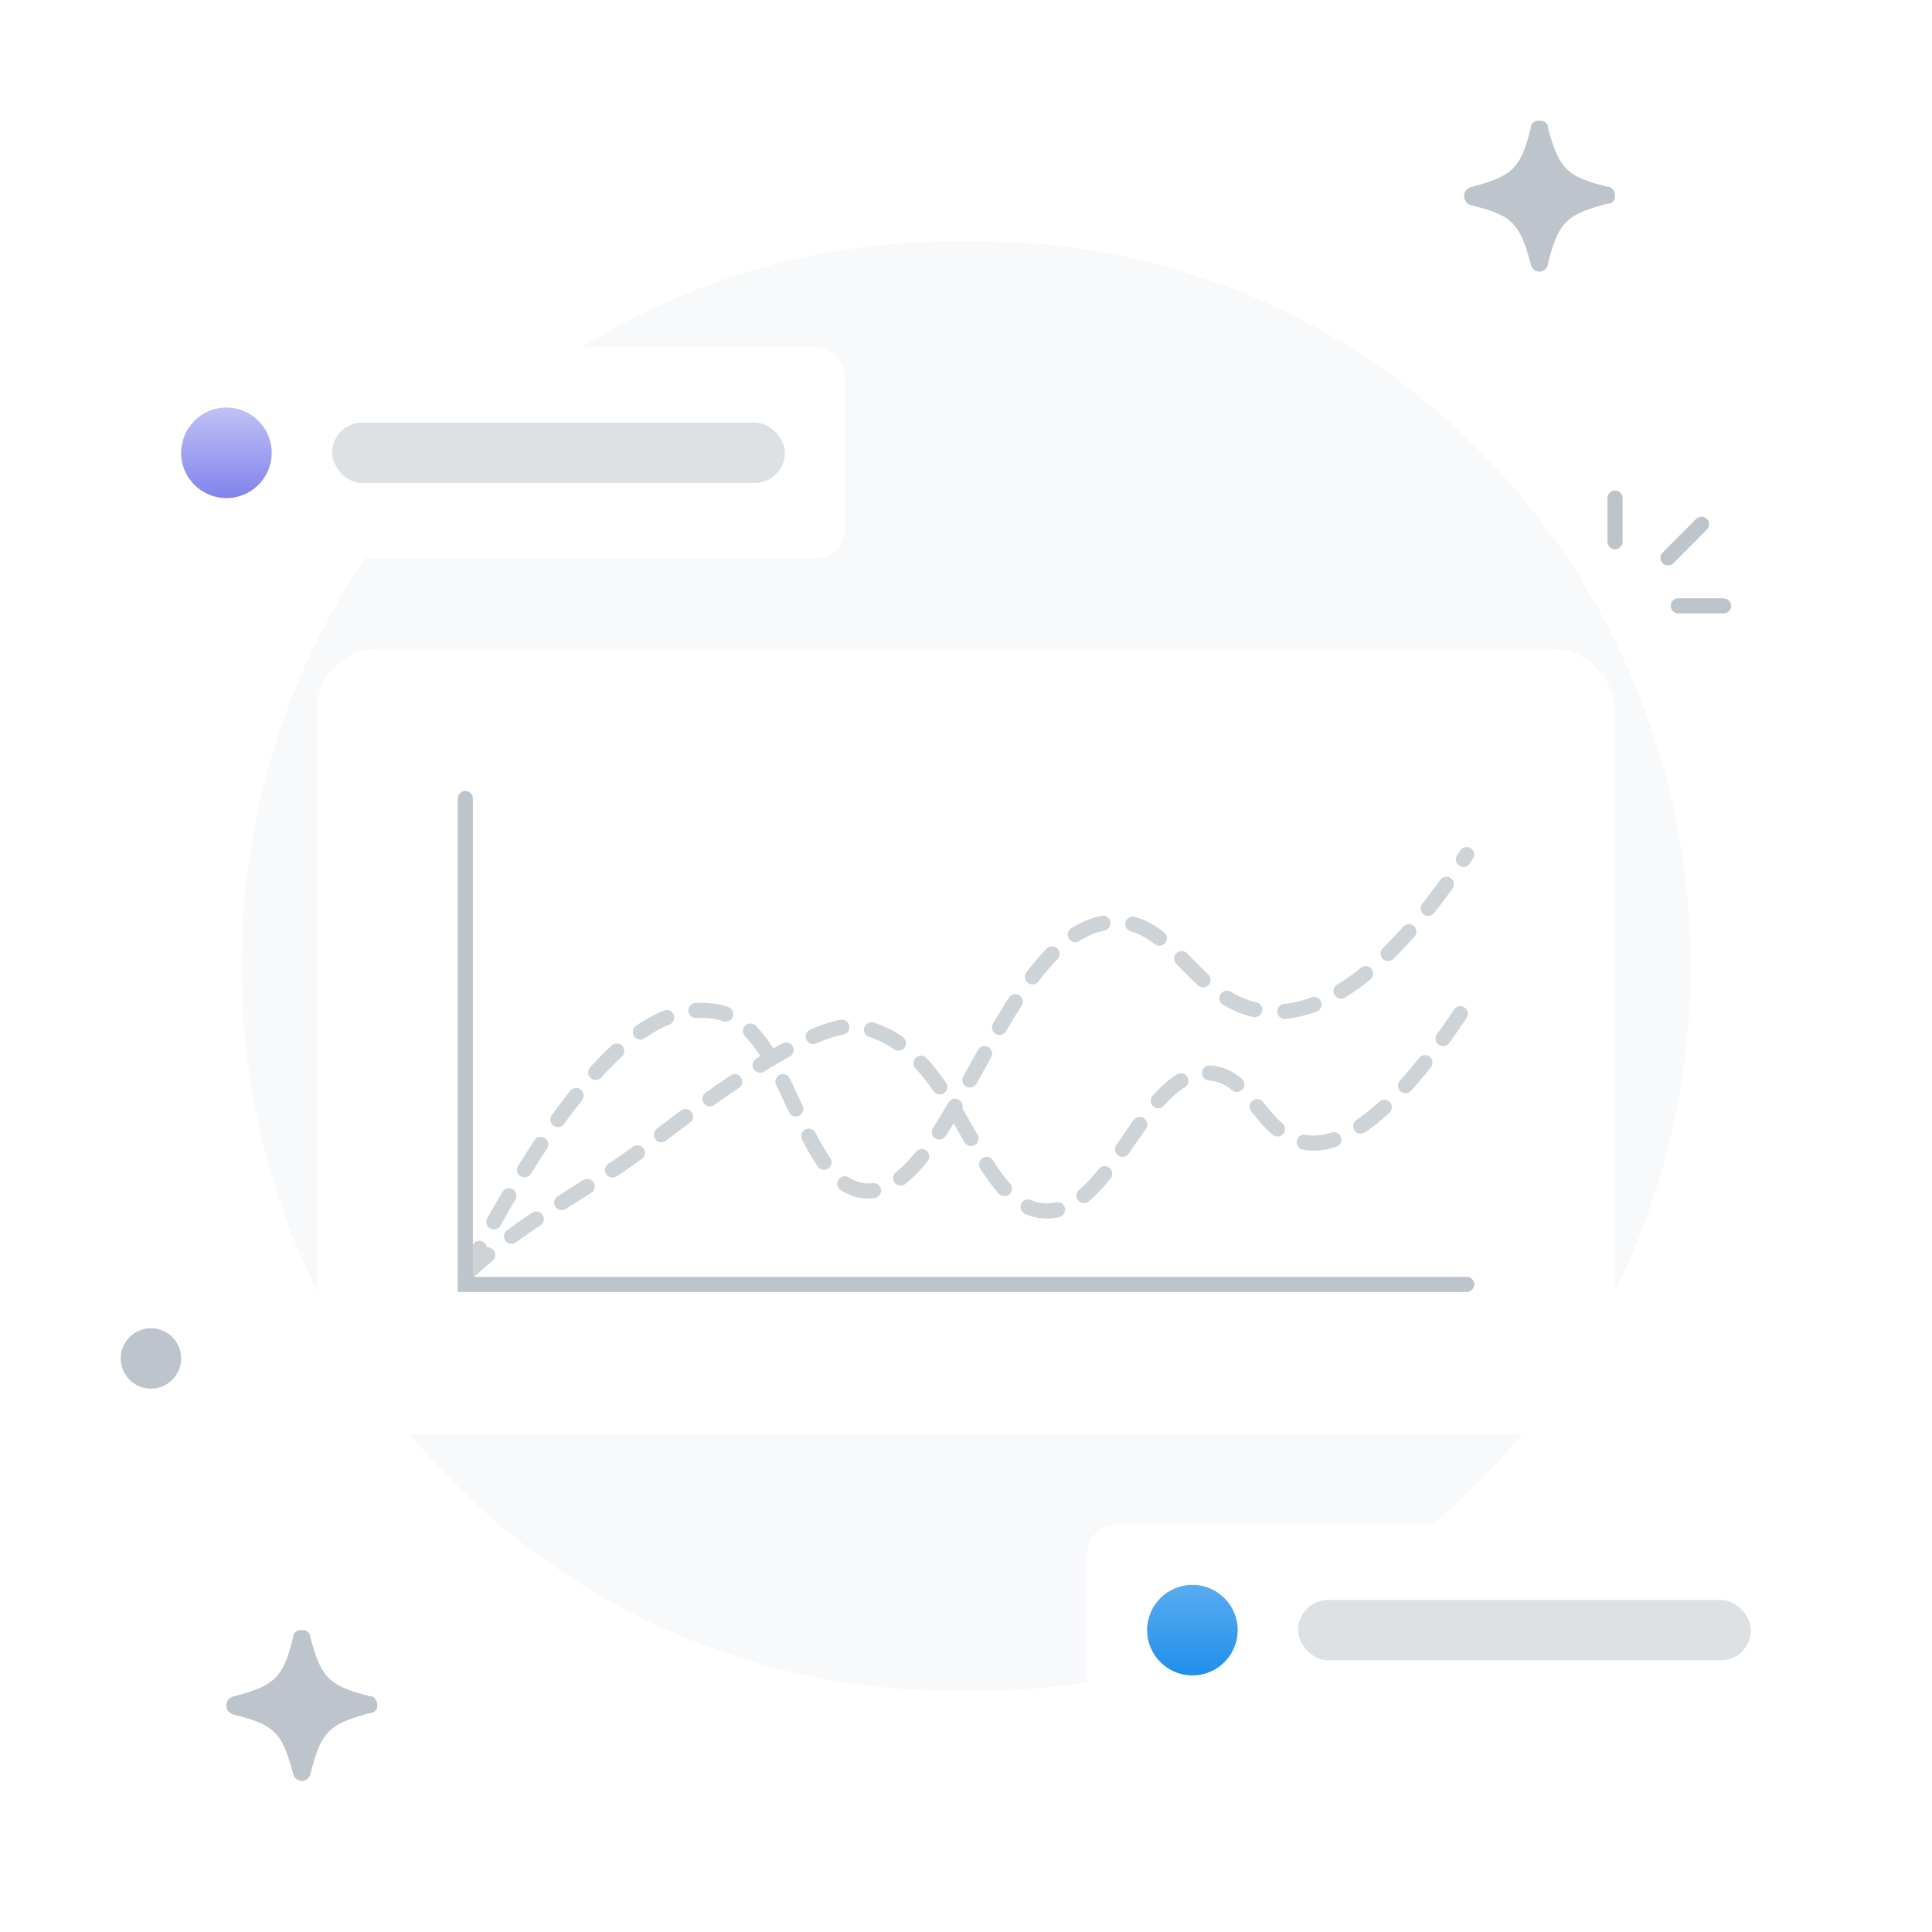 <svg width="128" height="128" fill="none" xmlns="http://www.w3.org/2000/svg">
  <path d="M64.96 16h-1.92C37.06 16 16 37.49 16 64s21.061 48 47.04 48h1.92C90.939 112 112 90.51 112 64S90.939 16 64.96 16z" fill="#F8F9FA"/>
  <g filter="url(#filter0_dd)">
    <rect x="21" y="38" width="86" height="52" rx="4" fill="#fff"/>
    <path d="M30.829 79.476c3.91-3.776 8.033-5.479 12.35-8.806 10.375-8.029 12.889-7.811 13.877-7.618 6.583 1.285 7.531 12.268 12.35 12.179 4.437-.077 6.386-9.494 10.796-9.134 2.765.218 3.278 4.021 6.175 4.573 2.897.552 6.504-2.569 10.796-9.147" stroke="#CED3D8" stroke-miterlimit="10" stroke-linecap="round" stroke-dasharray="2 2"/>
    <path d="M30.829 79.476c8.611-16.686 13.587-17.936 16.589-17.46 4.964.802 5.49 11.65 9.953 11.888 5.793.288 9.216-17.864 16.589-17.826 3.95 0 5.266 5.512 9.94 5.938 4.963.451 9.743-5.011 13.271-10.398" stroke="#CED3D8" stroke-miterlimit="10" stroke-linecap="round" stroke-dasharray="2 2"/>
    <path d="M30.829 47.905v32.19h66.343" stroke="#BDC4CB" stroke-miterlimit="10" stroke-linecap="round"/>
  </g>
  <g filter="url(#filter1_dd)">
    <rect x="8" y="18" width="48" height="14" rx="2" fill="#fff"/>
    <rect x="22" y="23" width="30" height="4" rx="2" fill="#DDE1E4"/>
    <circle cx="15" cy="25" r="3" fill="url(#paint0_linear)"/>
  </g>
  <g filter="url(#filter2_dd)">
    <rect x="72" y="96" width="48" height="14" rx="2" fill="#fff"/>
    <rect x="86" y="101" width="30" height="4" rx="2" fill="#DDE1E4"/>
    <circle cx="79" cy="103" r="3" fill="url(#paint1_linear)"/>
  </g>
  <path d="M20.022 118a.776.776 0 01-.383-.132.643.643 0 01-.211-.329c-.74-2.776-1.229-3.263-3.964-3.947a.737.737 0 01-.344-.224.667.667 0 01-.12-.381c0-.136.042-.27.12-.382a.636.636 0 01.344-.21c2.788-.737 3.277-1.224 3.964-3.948a.182.182 0 010-.118.432.432 0 01.145-.197.486.486 0 01.225-.132h.383c.079.021.152.062.211.118a.584.584 0 01.159.198v.118c.74 2.763 1.229 3.25 3.964 3.948h.119c.109.04.199.12.251.223.068.097.105.211.106.329a.5.5 0 010 .198.855.855 0 01-.119.21 1.088 1.088 0 01-.198.145h-.119c-2.775.737-3.264 1.224-3.964 3.947a.642.642 0 01-.185.381.648.648 0 01-.383.185zM10 92c1.105 0 2-.895 2-2s-.895-2-2-2-2 .895-2 2 .895 2 2 2zM102.022 18a.555.555 0 01-.37-.132.643.643 0 01-.225-.329c-.74-2.776-1.229-3.263-3.964-3.947a.555.555 0 01-.33-.211.603.603 0 01-.132-.382.564.564 0 01.132-.382.648.648 0 01.33-.224c2.788-.737 3.277-1.224 3.964-3.947v-.118c.041-.071.09-.137.145-.197A.78.78 0 01101.797 8h.383a.751.751 0 01.225.118.916.916 0 01.145.197v.118c.74 2.763 1.229 3.25 3.964 3.947h.119c.105.052.196.129.265.224a.597.597 0 01.092.329.504.504 0 010 .197.542.542 0 01-.119.211.435.435 0 01-.198.145h-.145c-2.775.737-3.264 1.224-3.965 3.947a.575.575 0 01-.17.396.582.582 0 01-.398.169h.027z" fill="#BDC4CB"/>
  <path d="M107 33v2.89M111.19 40.14h3M110.51 36.96l2.22-2.23" stroke="#BDC4CB" stroke-miterlimit="10" stroke-linecap="round"/>
  <defs>
    <filter id="filter0_dd" x="15" y="36" width="98" height="64" filterUnits="userSpaceOnUse" color-interpolation-filters="sRGB">
      <feFlood flood-opacity="0" result="BackgroundImageFix"/>
      <feColorMatrix in="SourceAlpha" values="0 0 0 0 0 0 0 0 0 0 0 0 0 0 0 0 0 0 127 0"/>
      <feOffset dy="4"/>
      <feGaussianBlur stdDeviation="3"/>
      <feColorMatrix values="0 0 0 0 0 0 0 0 0 0 0 0 0 0 0 0 0 0 0.1 0"/>
      <feBlend in2="BackgroundImageFix" result="effect1_dropShadow"/>
      <feColorMatrix in="SourceAlpha" values="0 0 0 0 0 0 0 0 0 0 0 0 0 0 0 0 0 0 127 0"/>
      <feOffset dy="1"/>
      <feGaussianBlur stdDeviation="1.5"/>
      <feColorMatrix values="0 0 0 0 0 0 0 0 0 0 0 0 0 0 0 0 0 0 0.08 0"/>
      <feBlend in2="effect1_dropShadow" result="effect2_dropShadow"/>
      <feBlend in="SourceGraphic" in2="effect2_dropShadow" result="shape"/>
    </filter>
    <filter id="filter1_dd" x="2" y="16" width="60" height="26" filterUnits="userSpaceOnUse" color-interpolation-filters="sRGB">
      <feFlood flood-opacity="0" result="BackgroundImageFix"/>
      <feColorMatrix in="SourceAlpha" values="0 0 0 0 0 0 0 0 0 0 0 0 0 0 0 0 0 0 127 0"/>
      <feOffset dy="4"/>
      <feGaussianBlur stdDeviation="3"/>
      <feColorMatrix values="0 0 0 0 0 0 0 0 0 0 0 0 0 0 0 0 0 0 0.1 0"/>
      <feBlend in2="BackgroundImageFix" result="effect1_dropShadow"/>
      <feColorMatrix in="SourceAlpha" values="0 0 0 0 0 0 0 0 0 0 0 0 0 0 0 0 0 0 127 0"/>
      <feOffset dy="1"/>
      <feGaussianBlur stdDeviation="1.5"/>
      <feColorMatrix values="0 0 0 0 0 0 0 0 0 0 0 0 0 0 0 0 0 0 0.08 0"/>
      <feBlend in2="effect1_dropShadow" result="effect2_dropShadow"/>
      <feBlend in="SourceGraphic" in2="effect2_dropShadow" result="shape"/>
    </filter>
    <filter id="filter2_dd" x="66" y="94" width="60" height="26" filterUnits="userSpaceOnUse" color-interpolation-filters="sRGB">
      <feFlood flood-opacity="0" result="BackgroundImageFix"/>
      <feColorMatrix in="SourceAlpha" values="0 0 0 0 0 0 0 0 0 0 0 0 0 0 0 0 0 0 127 0"/>
      <feOffset dy="4"/>
      <feGaussianBlur stdDeviation="3"/>
      <feColorMatrix values="0 0 0 0 0 0 0 0 0 0 0 0 0 0 0 0 0 0 0.1 0"/>
      <feBlend in2="BackgroundImageFix" result="effect1_dropShadow"/>
      <feColorMatrix in="SourceAlpha" values="0 0 0 0 0 0 0 0 0 0 0 0 0 0 0 0 0 0 127 0"/>
      <feOffset dy="1"/>
      <feGaussianBlur stdDeviation="1.5"/>
      <feColorMatrix values="0 0 0 0 0 0 0 0 0 0 0 0 0 0 0 0 0 0 0.08 0"/>
      <feBlend in2="effect1_dropShadow" result="effect2_dropShadow"/>
      <feBlend in="SourceGraphic" in2="effect2_dropShadow" result="shape"/>
    </filter>
    <linearGradient id="paint0_linear" x1="15" y1="22" x2="15" y2="28" gradientUnits="userSpaceOnUse">
      <stop stop-color="#C0C1F5"/>
      <stop offset="1" stop-color="#8183EC"/>
    </linearGradient>
    <linearGradient id="paint1_linear" x1="79" y1="100" x2="79" y2="106" gradientUnits="userSpaceOnUse">
      <stop stop-color="#5AACF0"/>
      <stop offset="1" stop-color="#1F8FEB"/>
    </linearGradient>
  </defs>
</svg>
